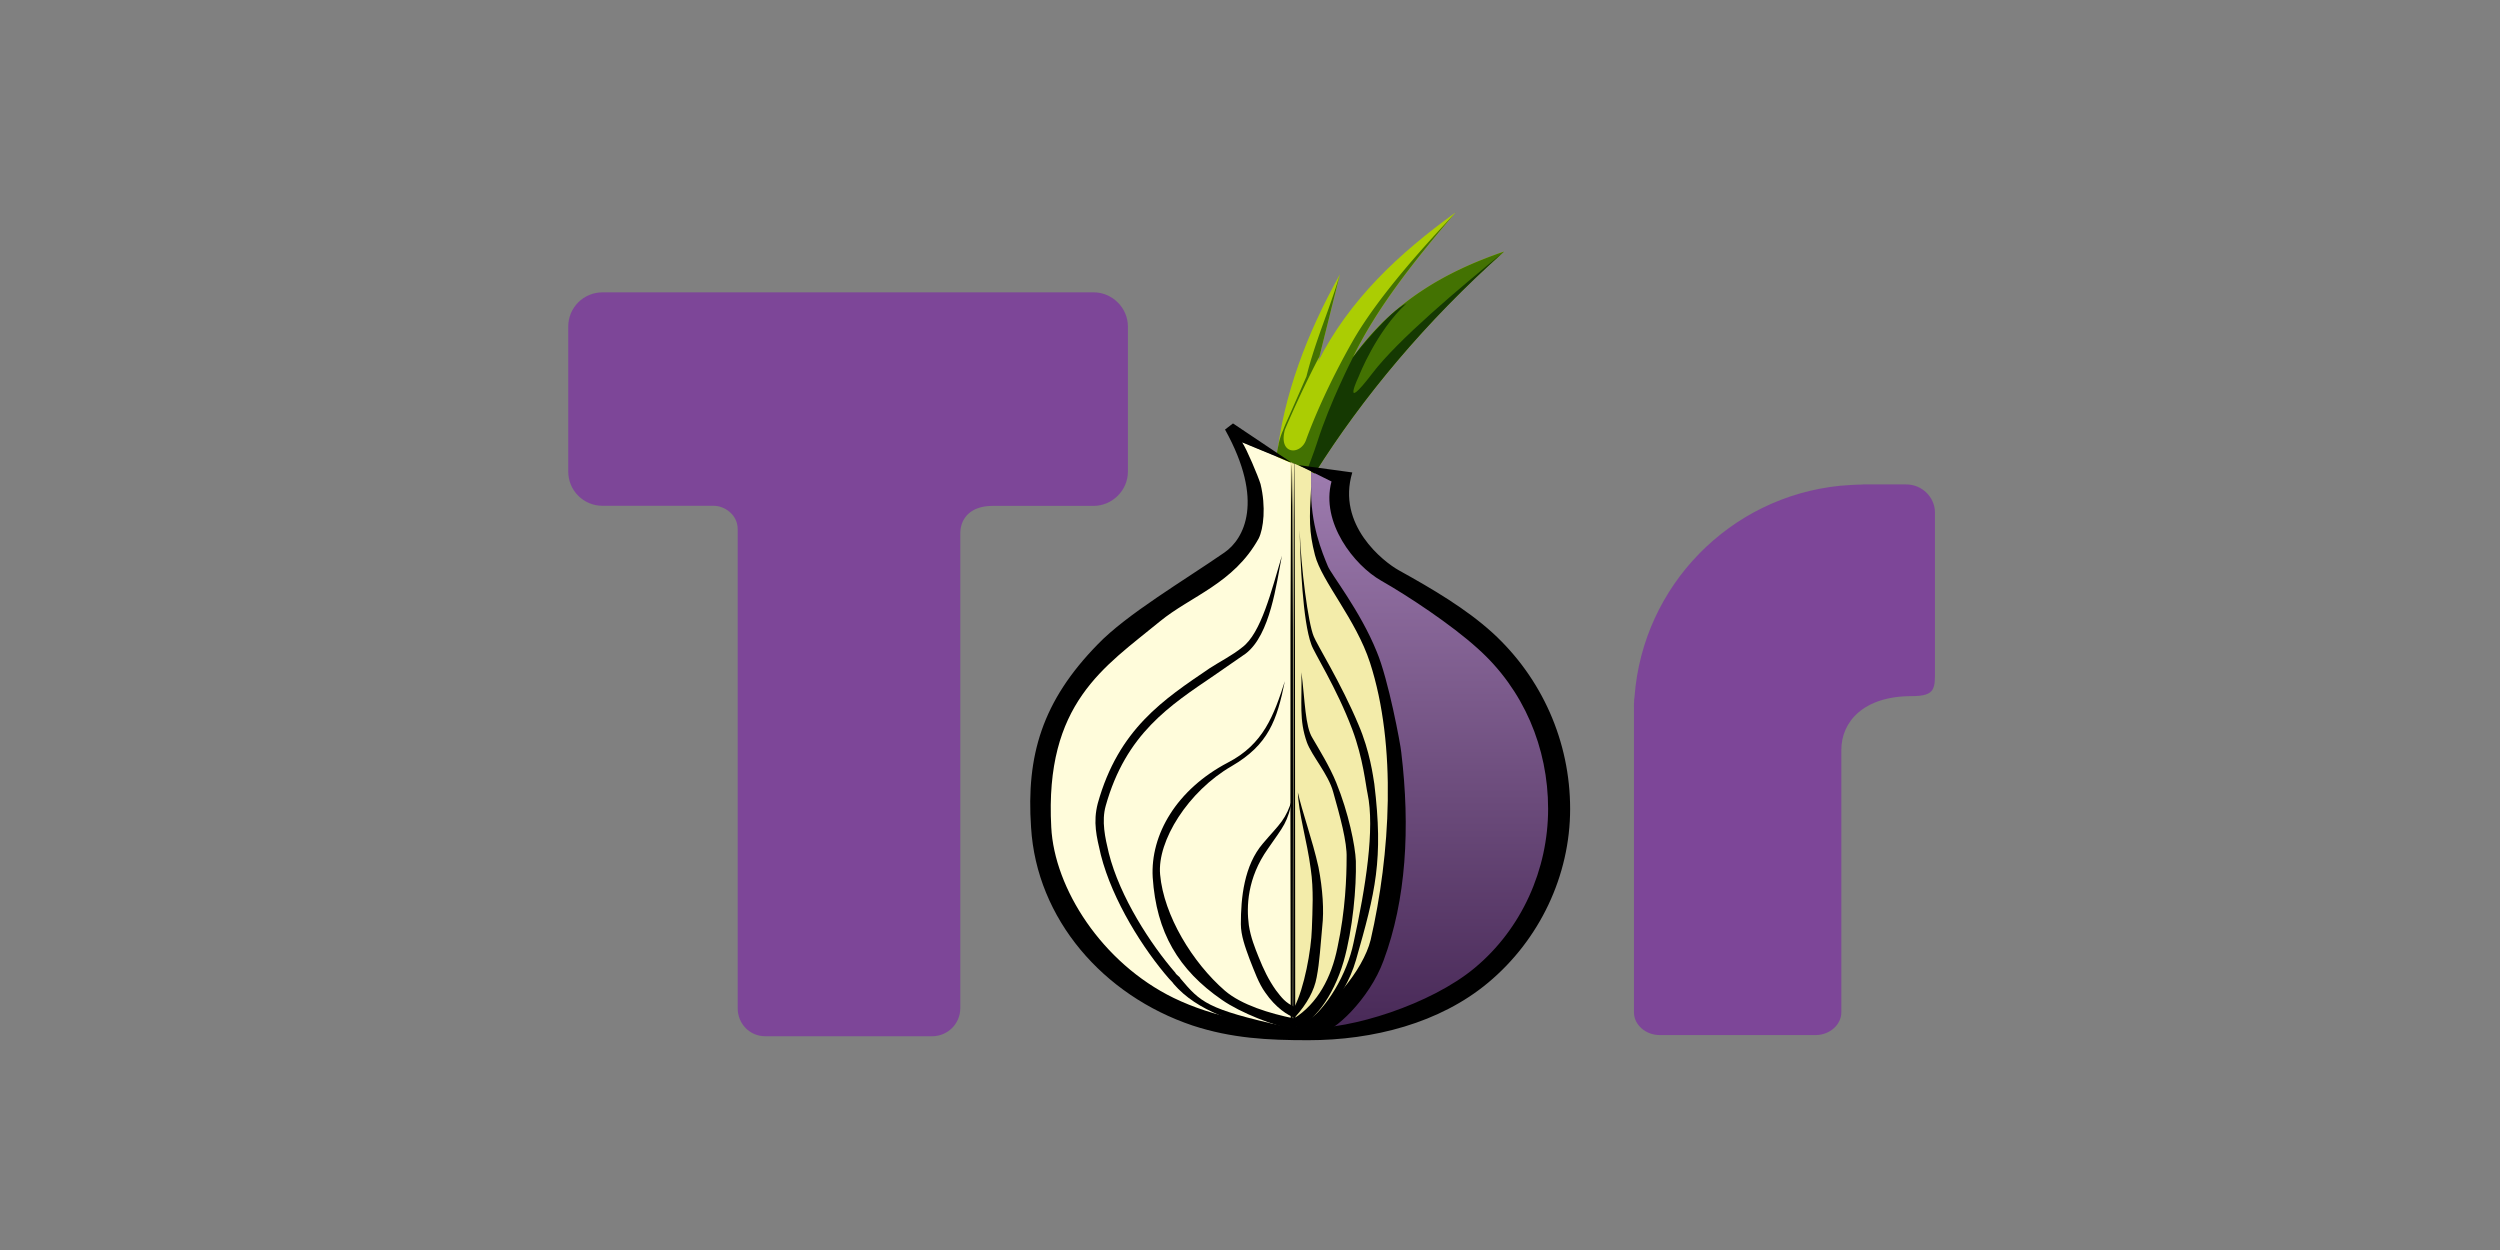 <svg xmlns="http://www.w3.org/2000/svg" viewBox="0 0 120 60">
  <rect x="0" y="0" width="120" height="60" fill="#808080" stroke="none"/>
  <g transform="matrix(.215 0 0 .215 7.432 -3.614)">
    <g transform="matrix(1.466 0 0 1.466 -114.914 -92.59)">
      <path d="M243.455 141.74l10.996 4.562c0 2.796-.227 11.324 1.52 13.84 18.287 23.553 15.2 70.764-3.705 71.975-28.804 0-39.8-19.567-39.8-37.552 0-16.4 19.66-27.303 31.403-36.994 2.982-2.6 2.464-8.376-.425-15.83z" fill="#fffcdb"/>
      <linearGradient id="a" gradientUnits="userSpaceOnUse" x1="273.496" y1="231.716" x2="273.496" y2="110.369">
        <stop offset="0" stop-color="#482957"/>
        <stop offset="1" stop-color="#c19ed3"/>
      </linearGradient>
      <path d="M254.454 146.137l3.963 2.022c-.372 2.608.187 8.387 2.795 9.877 11.555 7.175 22.457 15.002 26.744 22.83 15.282 27.582-10.717 53.114-33.174 50.69 12.207-9.04 15.75-27.582 11.183-47.803-1.864-7.92-4.753-15.096-9.88-23.203-2.22-3.98-1.445-8.916-1.632-14.414z" fill="url(#a)"/>
      <path d="M258.883 116.382l-3.355 13.324c4.753-9.41 12.3-16.492 20.966-22.736-6.336 7.362-12.113 14.723-15.655 22.085 5.964-8.387 13.977-13.045 23.015-16.12-12.02 10.716-21.562 22.215-28.83 33.77l-5.777-2.516c1.026-9.225 4.5-18.674 9.636-27.807z" fill="#abcd03"/>
      <path d="M276.51 106.962c-4.31 4.6-11.768 12.67-15.766 19.724-3.41 6.016-5.748 11.368-7.05 14.967-.832 2.302-4.203 2.28-3.23-1.528.01-.038.024-.066.034-.104 1.298-3.066 3.266-7.346 5.244-11.112l3.125-12.535c-1.54 5.292-3.747 10.11-5.104 15.59.001 0-2.386 5.483-3.02 6.875a20.21 20.21 0 0 0-.556 1.355c-.01.028-.026.043-.034.07-.27.6-.452 1.26-.6 1.84-.022.094-.016.152-.034.243-.18.823-.28 1.458-.28 1.458.97.838 5.765 2.917 5.765 2.917 7.268-11.554 16.835-23.072 28.857-33.787-9.04 3.076-17.06 7.725-23.023 16.112 3.54-7.362 9.325-14.724 15.66-22.085z" fill="#437202"/>
      <path d="M253.97 145.934l1.046.787c7.268-11.554 16.835-23.072 28.857-33.787-6.895 5.64-16.153 13.41-20.072 18.544-4.955 6.492-2.04.393-2.04.393s2.625-6.79 7.246-11.05c-2.686 1.282-7.338 7.072-8.158 8.224 0 0-3.495 6.784-5.443 12.92-.523 1.646-1.437 3.97-1.437 3.97z" fill="#153902"/>
      <path d="M251.3 144.985V232.1h.972c18.916-1.21 22.003-48.432 3.716-71.985-1.748-2.516-1.528-11.024-1.528-13.82z" fill="#f3ecaa"/>
      <path d="M252.546 145.455l8.2 1.118c-2.423 8.014 4.754 13.604 7.083 14.9 5.218 2.89 10.25 5.87 14.257 9.504 7.548 6.895 11.835 16.587 11.835 26.837 0 10.157-4.66 19.94-12.487 26.464-7.36 6.15-17.52 8.76-27.396 8.76-6.15 0-11.648-.28-17.612-2.236-13.604-4.567-23.762-16.214-24.6-30.192-.746-10.903 1.677-19.197 10.157-27.862 4.38-4.566 13.232-9.784 19.29-13.978 2.982-2.05 6.15-7.828.093-18.73l1.212-.932 8.976 6.012-7.578-3.124c.652.932 2.423 5.125 2.796 6.337.84 3.448.466 6.803-.28 8.293-3.82 6.896-10.343 8.76-15.095 12.673-8.387 6.895-17.52 12.393-16.494 31.3.466 9.318 7.735 20.686 18.636 25.998 6.15 2.982 13.233 4.193 20.408 4.565 6.43.28 18.73-3.54 25.44-9.132 7.175-5.963 11.182-15.002 11.182-24.227 0-9.32-3.727-18.17-10.716-24.415-4.007-3.634-10.623-8.014-14.722-10.344s-9.225-8.852-7.548-15.095z"/>
      <path d="M250.03 159.246c-.84 4.287-1.77 12.02-5.498 14.9l-4.846 3.354c-6.71 4.567-13.42 8.852-16.493 19.848-.652 2.33-.093 4.846.467 7.175 1.677 6.71 6.43 13.978 10.157 18.265 0 .186.746.652.746.84 3.075 3.635 4.007 4.66 15.655 7.268l-.28 1.305c-6.99-1.863-12.766-3.54-16.4-7.735 0-.093-.652-.746-.652-.746-3.914-4.473-8.667-11.927-10.436-18.916-.652-2.796-1.21-4.94-.466-7.828 3.168-11.37 10.064-15.842 17.053-20.594 1.584-1.025 3.448-1.958 4.94-3.17 2.888-2.14 4.472-8.665 6.057-13.976z"/>
      <path d="M253 176.95c.093 4.846-.38 7.277.832 10.725.745 2.05 3.263 4.846 4 7.548 1.025 3.634 2.142 7.64 2.047 10.064 0 2.796-.175 8.012-1.386 13.604-.924 4.62-3.052 8.584-6.63 10.832-3.666-.755-7.97-2.044-10.512-4.222-4.94-4.286-9.313-11.454-9.872-17.698-.465-5.125 4.28-12.683 10.896-16.504 5.6-3.26 6.9-6.98 8.102-12.943-1.676 5.218-3.252 9.592-8.656 12.388-7.827 4.1-11.844 10.982-11.47 17.506.56 8.386 3.917 14.068 10.533 18.635 2.795 1.956 8.018 4.024 11.28 4.584v-.426c2.473-.464 5.675-4.526 7.27-10.022 1.398-4.94 1.95-11.26 1.855-15.267-.093-2.33-1.12-7.375-2.985-11.94-1.025-2.516-2.6-5.03-3.624-6.802-1.118-1.77-1.126-5.6-1.686-10.063zm-.545 18.274c.093 3.26 1.403 7.44 1.962 11.727.467 3.17.264 6.35.17 9.147-.092 3.235-1.17 9.035-2.644 11.855-1.4-.638-1.932-1.365-2.836-2.537-1.118-1.584-1.876-3.17-2.622-5.032-.56-1.398-1.212-3-1.493-4.86-.373-2.796-.268-7.17 2.9-11.64 2.422-3.54 2.978-3.8 3.816-7.9-1.12 3.634-1.953 4.004-4.563 7.08-2.888 3.354-3.37 8.295-3.37 12.303 0 1.678.67 3.54 1.322 5.3.745 1.863 1.384 3.72 2.4 5.117 1.54 2.265 3.512 3.554 4.477 3.795.04.005.064.017.084.02v-.106c1.808-2.016 2.896-4.02 3.262-6.034.467-2.423.573-4.85.853-7.74.28-2.423.076-5.686-.576-9.04-.93-4.193-2.503-8.468-3.155-11.45z"/>
      <path d="M252.732 155.332c.093 4.845.465 13.885 1.77 17.425.373 1.21 3.82 6.523 6.242 12.952 1.678 4.473 2.05 8.572 2.33 9.784 1.118 5.312-.28 14.257-2.144 22.737-.93 4.565-4.1 10.25-7.733 12.487l-.745 1.305c2.05-.093 7.082-5.032 8.852-11.182 2.982-10.437 4.193-15.282 2.796-26.838-.186-1.12-.652-4.938-2.423-9.04-2.61-6.244-6.337-12.207-6.803-13.42-.838-1.955-1.956-10.435-2.142-16.212z"/>
      <path d="M254.48 148.706c-.277 4.98-.35 6.813.58 10.447 1.025 4.007 6.244 9.784 8.387 16.4 4.1 12.673 3.076 29.26.093 42.212-1.118 4.565-6.43 11.183-11.742 13.325l3.914.932c2.143-.094 7.64-5.218 9.784-11.09 3.448-9.225 4.1-20.22 2.703-31.775-.094-1.118-1.958-11.09-3.728-15.282-2.516-6.243-6.99-11.835-7.455-13.045-.838-2.05-2.68-6.307-2.537-12.125z"/>
      <path d="M251.518 145.2c.04-.004.08 2.228.115 6.524l.072 18.593.012 27.837-.043 32.873h.064l.086-77.068.055-8.744c-.237.005-.362-.005-.362-.015s.125-.02.4-.014l.055 8.663.046 19.143.04 58.347h-.686l-.043-33.007.012-27.95.073-18.65.114-6.534z"/>
    </g>
    <path d="M99.943 82.075H209.6c4.096 0 7.647 3.414 7.647 7.648V122.1c0 4.234-3.55 7.65-7.647 7.65h-22.534c-5.054 0-7.24 2.867-7.24 6.145v105.98c0 3.55-2.868 6.282-6.282 6.282H136.27c-3.415 0-6.146-2.73-6.146-6.282V134.93c0-3.278-3.005-5.2-5.326-5.2H99.943c-4.234 0-7.648-3.415-7.648-7.65V89.723c-.001-4.234 3.413-7.648 7.648-7.648zm281.364 42.885h9.697c3.55 0 6.42 2.868 6.42 6.282v34.7c0 4.507.273 6.282-5.2 6.282-10.788 0-15.704 5.736-15.704 12.018v58.6c0 2.732-2.596 5.053-5.736 5.053h-34.827c-3.14 0-5.736-2.32-5.736-5.053v-66.784c-.037-1.174-.015-2.908.137-3.823 1.912-24.72 21.3-44.498 45.9-46.98.82-.083 3.736-.273 5.05-.273z" fill="#7d4698"/>
  </g>
</svg>

